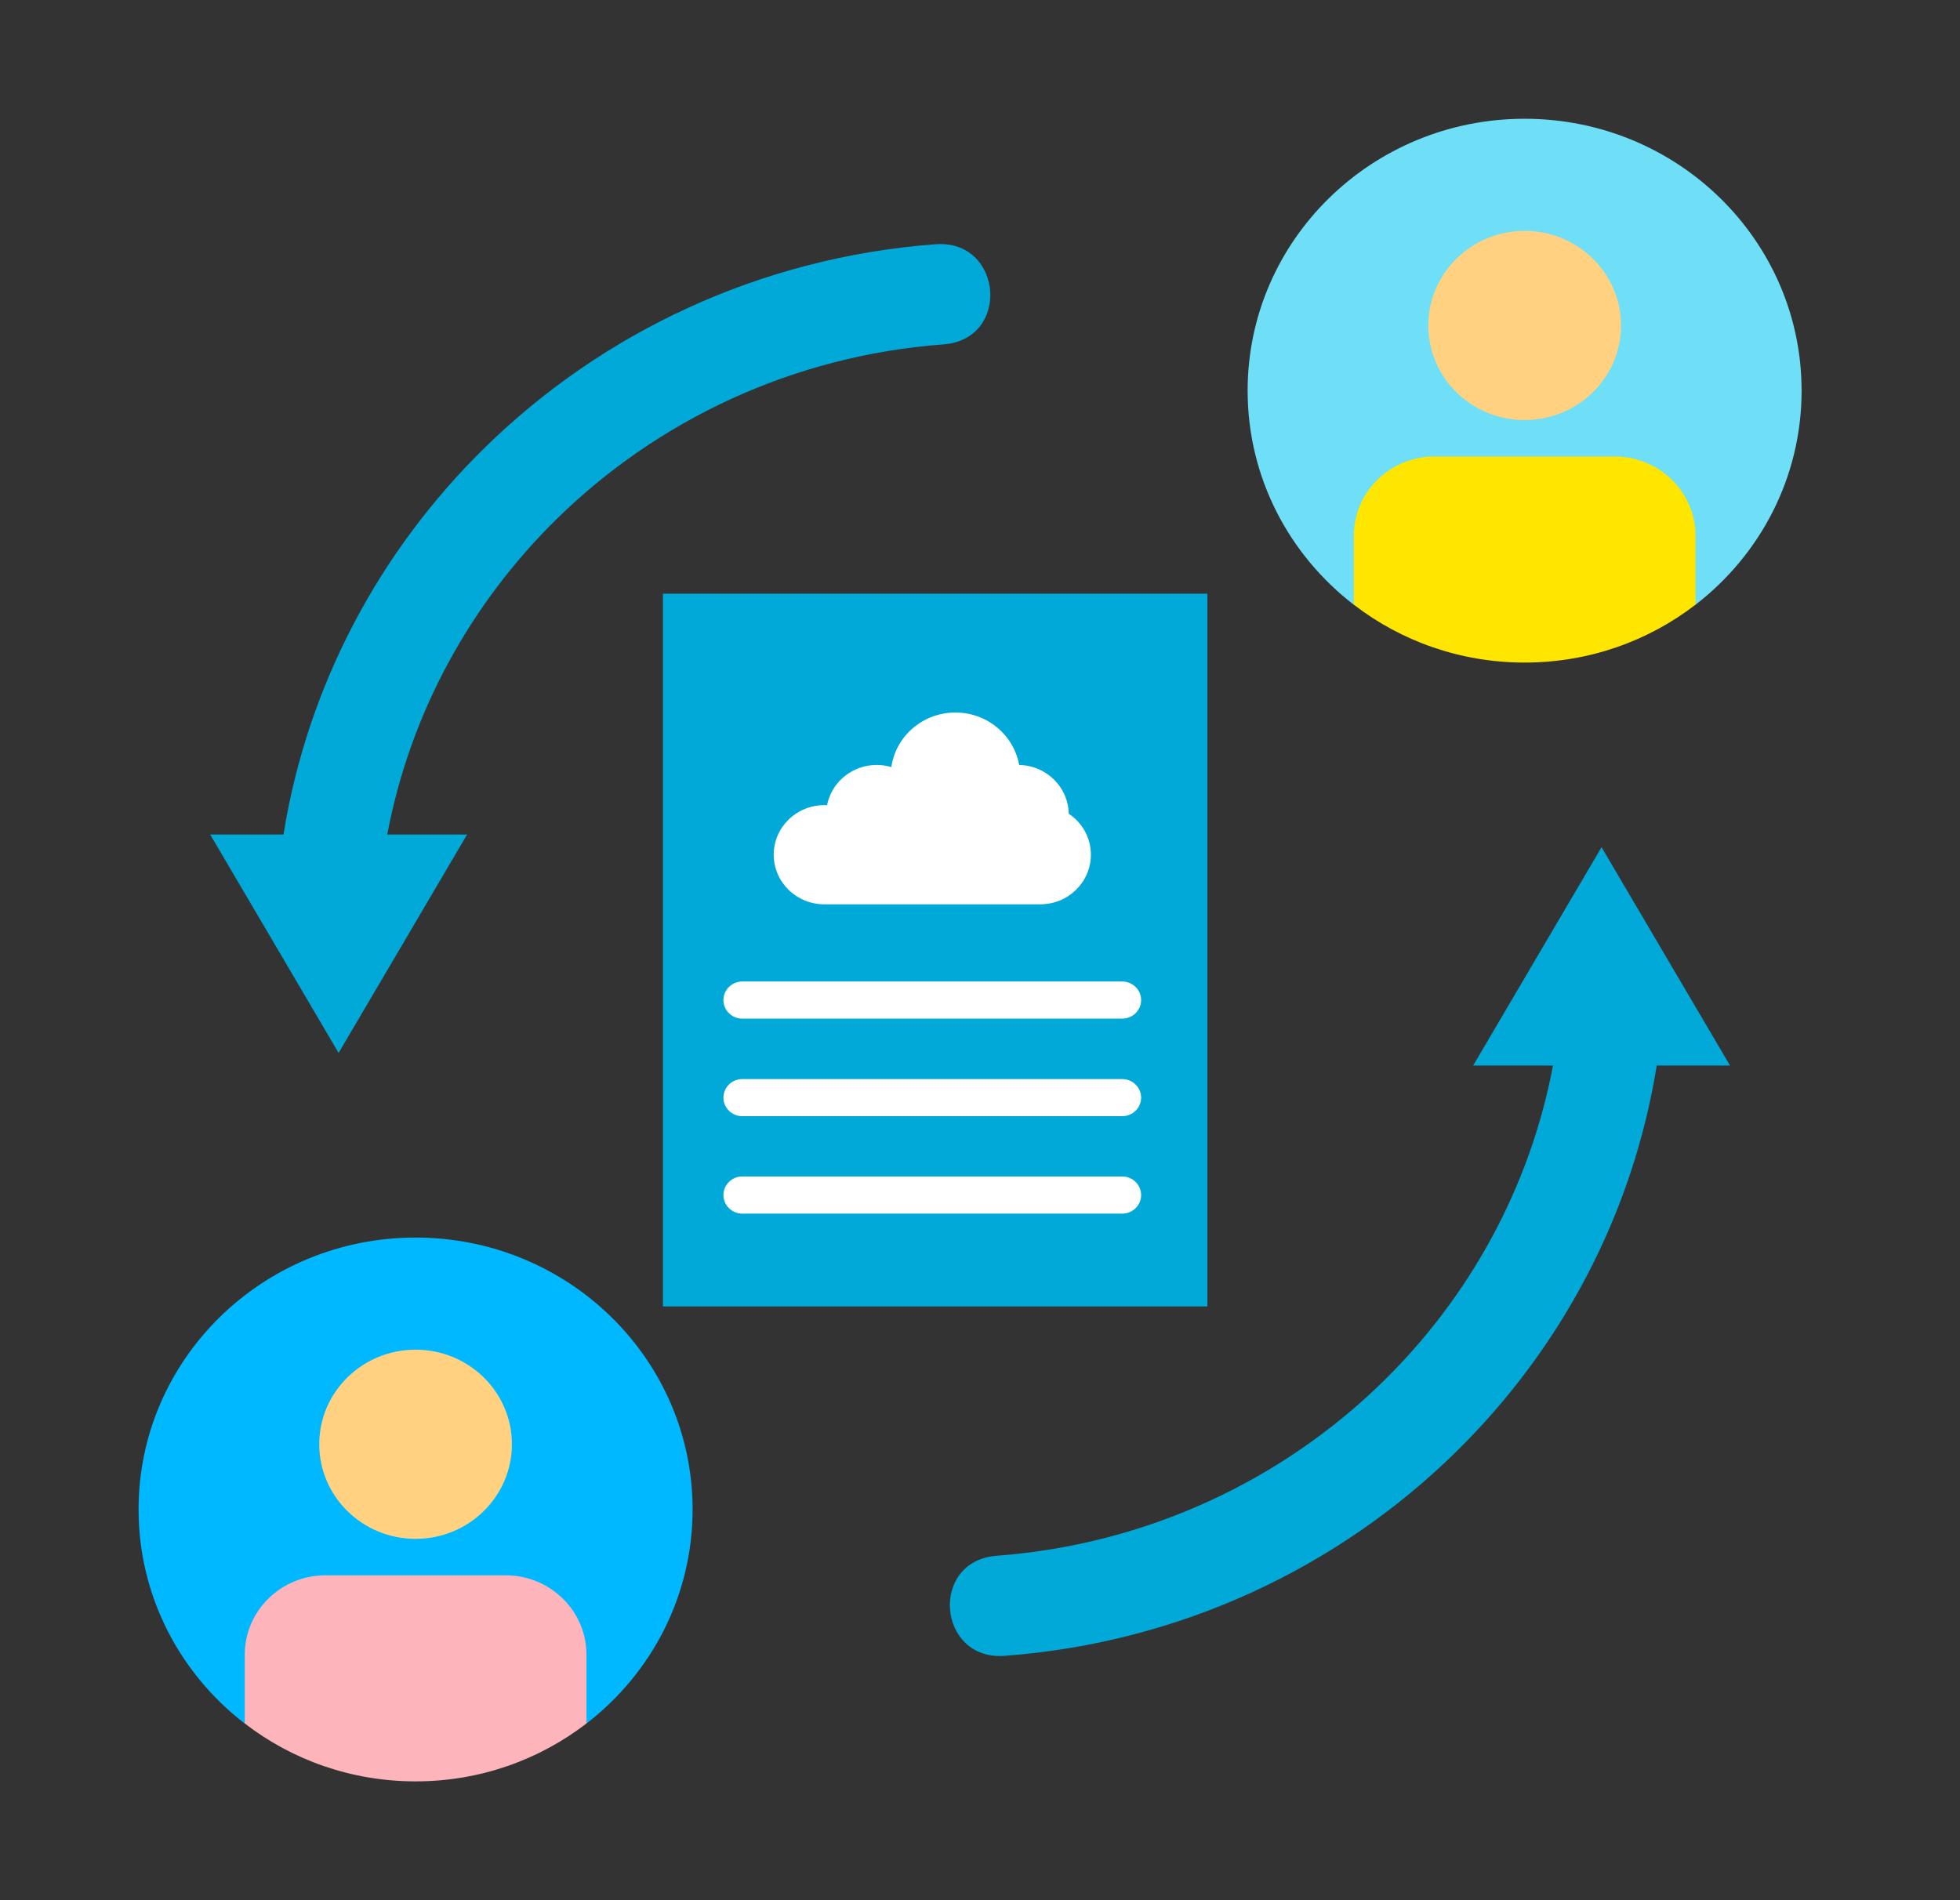 <svg width="33" height="32" viewBox="0 0 33 32" fill="none" xmlns="http://www.w3.org/2000/svg">
<rect x="0" y="0" width="33" height="32" fill="#333333" stroke="none"/>
<path fill-rule="evenodd" clip-rule="evenodd" d="M6.997 20.841C9.573 20.841 11.661 22.891 11.661 25.42C11.661 26.883 10.962 28.186 9.874 29.025L4.12 29.025C3.032 28.186 2.333 26.883 2.333 25.42C2.333 22.891 4.421 20.841 6.997 20.841Z" fill="#00B8FF"/>
<path d="M6.997 25.915C7.893 25.915 8.619 25.201 8.619 24.322C8.619 23.442 7.893 22.729 6.997 22.729C6.101 22.729 5.375 23.442 5.375 24.322C5.375 25.201 6.101 25.915 6.997 25.915Z" fill="#FFD180"/>
<path fill-rule="evenodd" clip-rule="evenodd" d="M4.121 29.024C4.913 29.635 5.912 29.999 6.997 29.999C8.083 29.999 9.081 29.635 9.874 29.024V27.862C9.874 27.129 9.263 26.529 8.517 26.529H5.477C4.731 26.529 4.121 27.129 4.121 27.862V29.024Z" fill="#FDB4BA"/>
<path fill-rule="evenodd" clip-rule="evenodd" d="M11.162 9.998H20.329V22.001H11.162V9.998Z" fill="#00A9D7"/>
<path fill-rule="evenodd" clip-rule="evenodd" d="M13.878 13.559C13.894 13.559 13.909 13.559 13.925 13.56C14.021 13.071 14.527 12.776 15.007 12.918C15.082 12.398 15.536 11.999 16.086 11.999C16.623 11.999 17.069 12.38 17.159 12.882C17.616 12.891 17.986 13.253 17.994 13.703C18.219 13.853 18.367 14.106 18.367 14.394C18.367 14.855 17.986 15.229 17.516 15.229C16.542 15.229 15.036 15.229 13.878 15.229C13.408 15.229 13.027 14.855 13.027 14.394C13.027 13.932 13.408 13.559 13.878 13.559Z" fill="white"/>
<path d="M12.498 16.529C12.323 16.529 12.18 16.669 12.18 16.842C12.18 17.015 12.323 17.154 12.498 17.154H18.894C19.07 17.154 19.213 17.015 19.213 16.842C19.213 16.669 19.07 16.529 18.894 16.529H12.498Z" fill="white"/>
<path d="M12.498 18.172C12.323 18.172 12.18 18.312 12.18 18.485C12.18 18.657 12.323 18.797 12.498 18.797H18.894C19.07 18.797 19.213 18.657 19.213 18.485C19.213 18.312 19.07 18.172 18.894 18.172H12.498Z" fill="white"/>
<path d="M12.498 19.812C12.323 19.812 12.18 19.953 12.18 20.125C12.18 20.298 12.323 20.438 12.498 20.438H18.894C19.07 20.438 19.213 20.298 19.213 20.125C19.213 19.953 19.07 19.812 18.894 19.812H12.498Z" fill="white"/>
<path fill-rule="evenodd" clip-rule="evenodd" d="M26.965 14.267L25.884 16.105L24.803 17.944H26.147C25.759 20 24.74 21.838 23.294 23.258C21.6 24.921 19.32 26.009 16.785 26.199C15.639 26.285 15.783 27.97 16.915 27.885C19.874 27.665 22.535 26.394 24.512 24.453C26.271 22.726 27.488 20.468 27.894 17.944H29.128L28.046 16.105L26.965 14.267Z" fill="#00A9D7"/>
<path fill-rule="evenodd" clip-rule="evenodd" d="M25.67 2C28.245 2 30.333 4.05 30.333 6.579C30.333 8.043 29.634 9.345 28.547 10.184L22.793 10.184C21.705 9.345 21.006 8.043 21.006 6.579C21.006 4.05 23.094 2 25.67 2Z" fill="#6EDFF6"/>
<path d="M25.67 7.074C26.566 7.074 27.293 6.361 27.293 5.481C27.293 4.601 26.566 3.888 25.67 3.888C24.774 3.888 24.048 4.601 24.048 5.481C24.048 6.361 24.774 7.074 25.67 7.074Z" fill="#FFD180"/>
<path fill-rule="evenodd" clip-rule="evenodd" d="M22.794 10.183C23.586 10.794 24.585 11.158 25.67 11.158C26.756 11.158 27.754 10.794 28.547 10.183V9.021C28.547 8.288 27.936 7.688 27.19 7.688H24.15C23.404 7.688 22.794 8.288 22.794 9.021V10.183Z" fill="#FFE600"/>
<path fill-rule="evenodd" clip-rule="evenodd" d="M5.701 17.732L6.783 15.893L7.864 14.054H6.52C6.908 11.999 7.927 10.161 9.372 8.741C11.066 7.078 13.346 5.989 15.882 5.8C17.028 5.714 16.883 4.029 15.752 4.113C12.792 4.334 10.132 5.604 8.155 7.546C6.396 9.273 5.178 11.531 4.773 14.054H3.539L4.62 15.893L5.701 17.732Z" fill="#00A9D7"/>
</svg>

